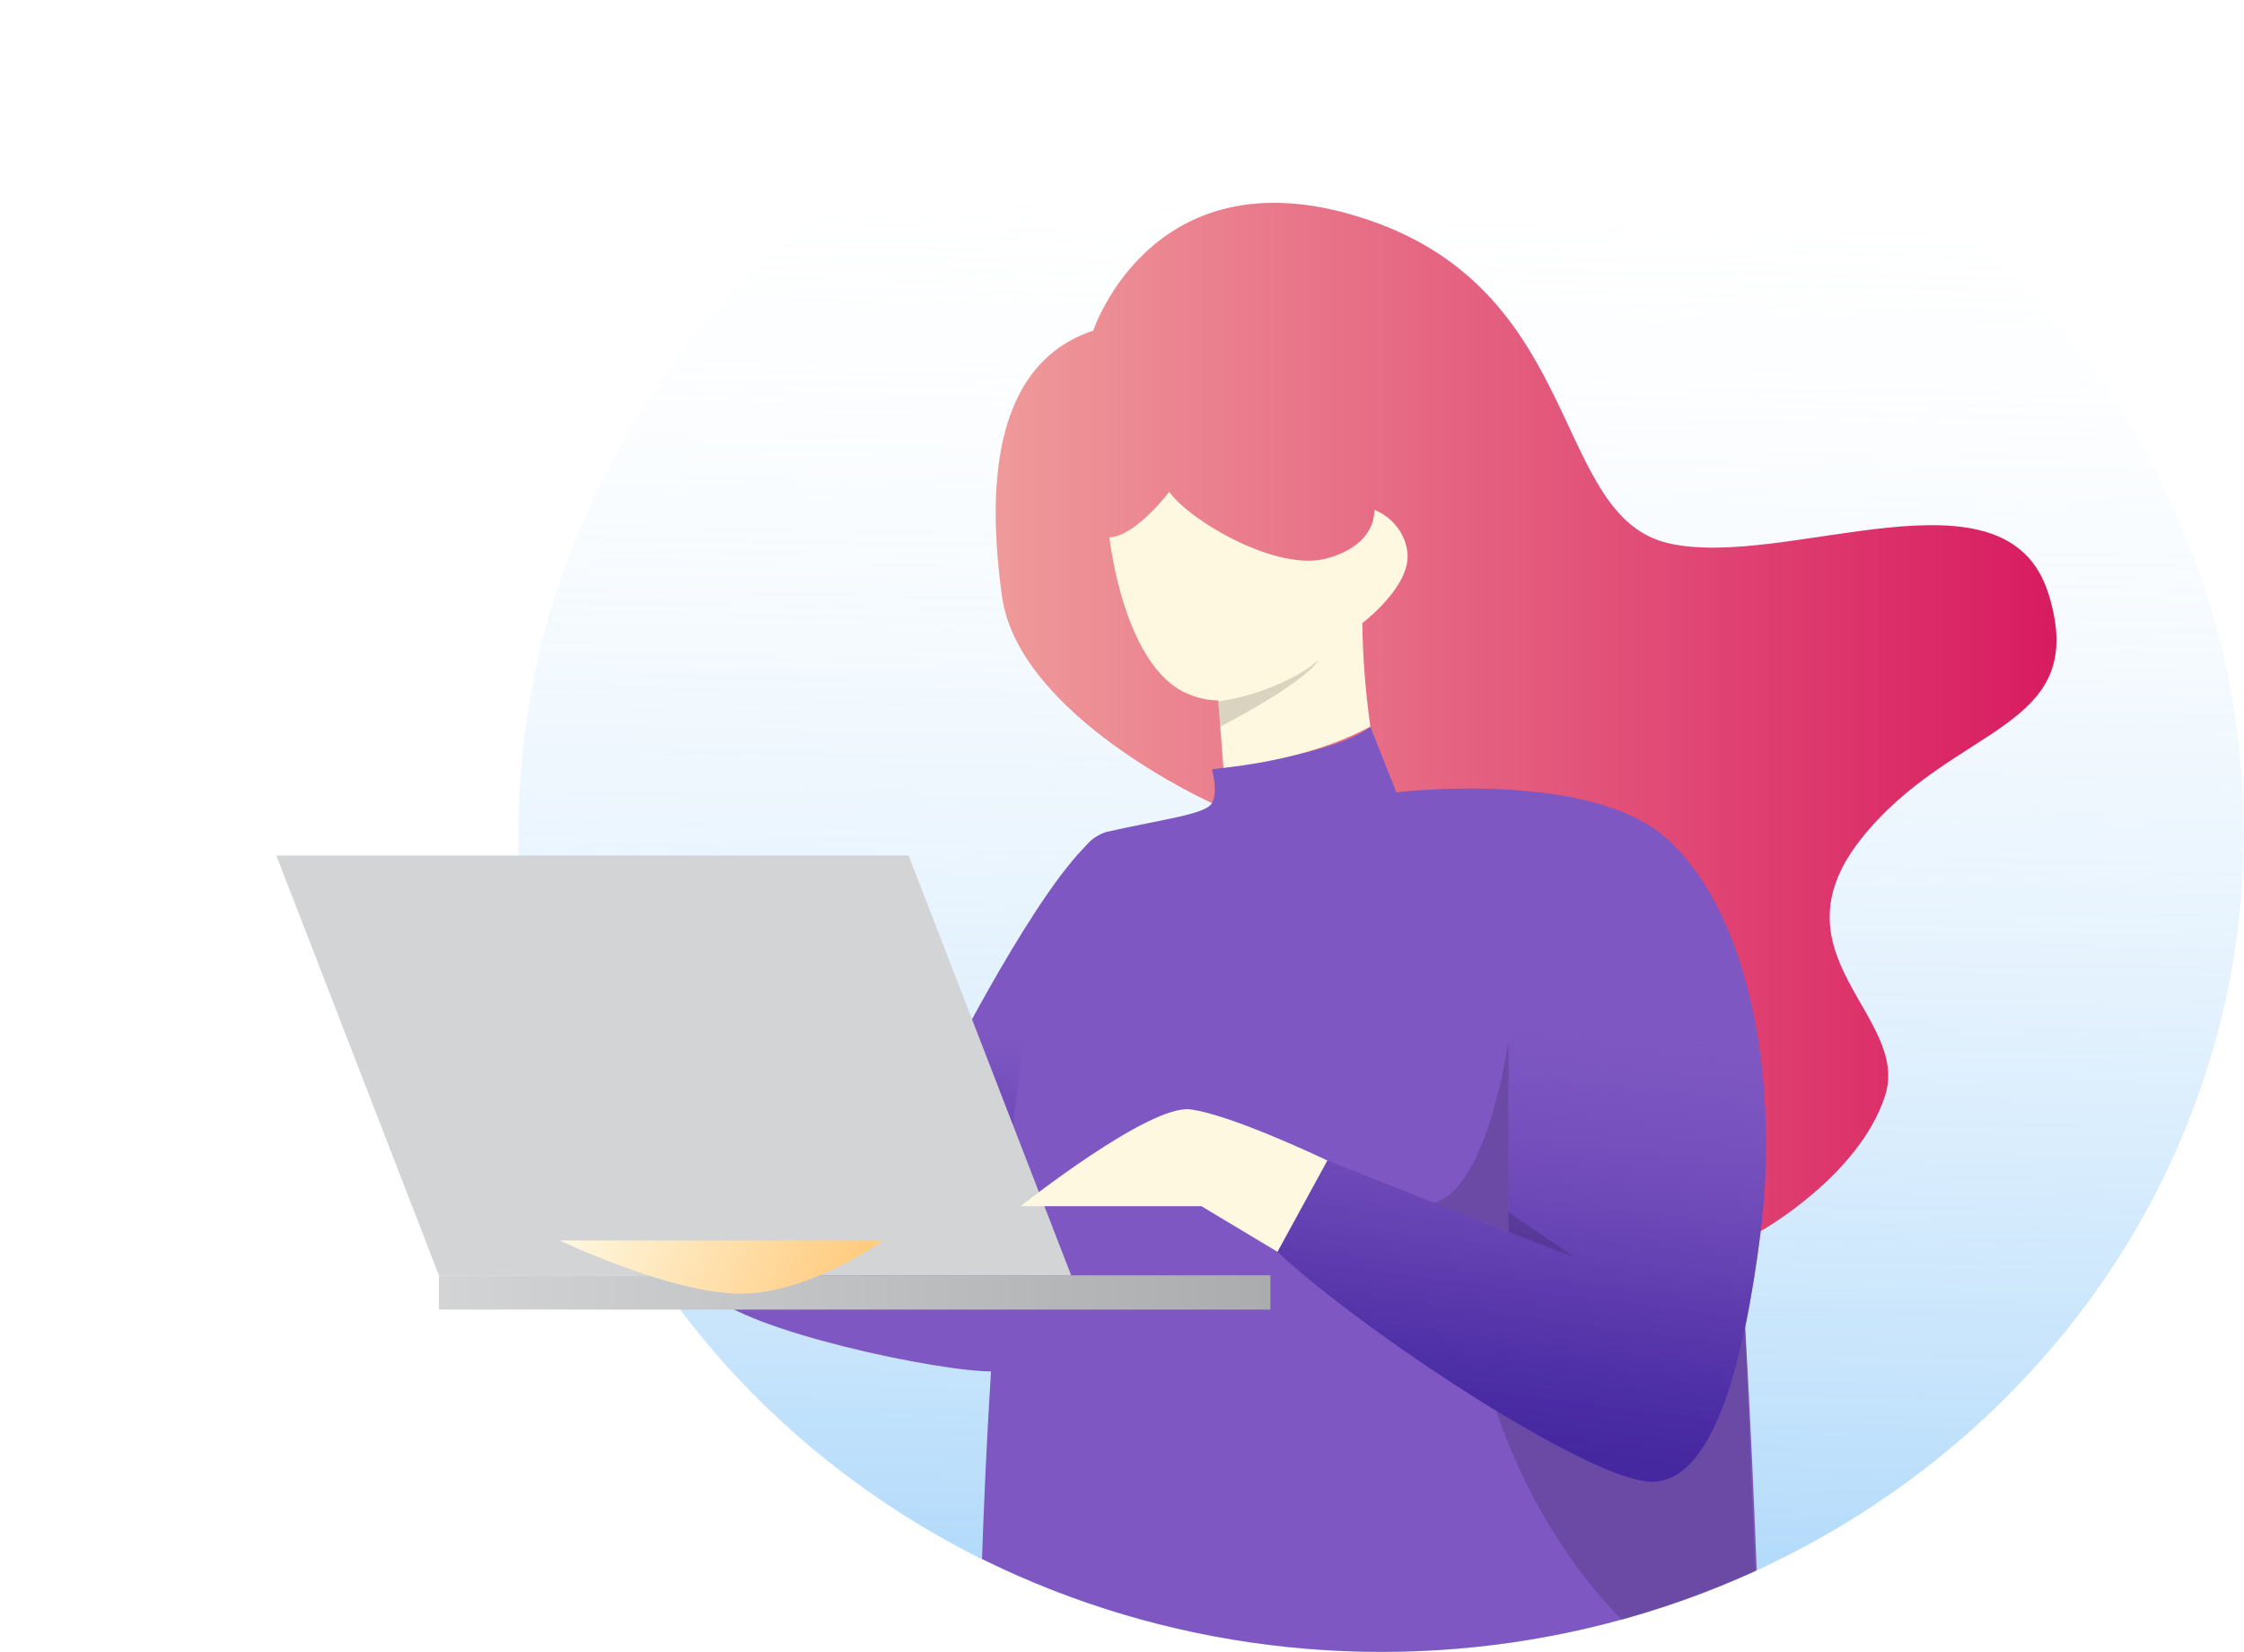 <svg width="162.379" height="119.581" viewBox="0 0 162.379 119.581" fill="none" xmlns="http://www.w3.org/2000/svg" xmlns:xlink="http://www.w3.org/1999/xlink">
	<desc>
			Created with Pixso.
	</desc>
	<defs>
		<filter id="filter_1_1177_dd" x="0" y="41.93" width="111.937" height="72.863" filterUnits="userSpaceOnUse" color-interpolation-filters="sRGB">
			<feFlood flood-opacity="0" result="BackgroundImageFix"/>
			<feColorMatrix in="SourceAlpha" type="matrix" values="0 0 0 0 0 0 0 0 0 0 0 0 0 0 0 0 0 0 127 0" result="hardAlpha"/>
			<feOffset dx="5" dy="5"/>
			<feGaussianBlur stdDeviation="6.667"/>
			<feComposite in2="hardAlpha" operator="out" k2="-1" k3="1"/>
			<feColorMatrix type="matrix" values="0 0 0 0 0 0 0 0 0 0 0 0 0 0 0 0 0 0 0.2 0"/>
			<feBlend mode="normal" in2="BackgroundImageFix" result="effect_dropShadow_1"/>
			<feBlend mode="normal" in="SourceGraphic" in2="effect_dropShadow_1" result="shape"/>
		</filter>
		<linearGradient x1="100.208" y1="7.332" x2="98.075" y2="124.314" id="paint_linear_1_1169_0" gradientUnits="userSpaceOnUse">
			<stop stop-color="#FFFFFF" stop-opacity="0"/>
			<stop offset="1" stop-color="#64B5F6" stop-opacity="0.6"/>
		</linearGradient>
		<linearGradient x1="72.062" y1="51.892" x2="148.827" y2="51.892" id="paint_linear_1_1170_0" gradientUnits="userSpaceOnUse">
			<stop stop-color="#EF9A9A"/>
			<stop offset="1" stop-color="#D81B60"/>
		</linearGradient>
		<linearGradient x1="73.275" y1="75.085" x2="70.959" y2="100.113" id="paint_linear_1_1171_0" gradientUnits="userSpaceOnUse">
			<stop stop-color="#7E57C2"/>
			<stop offset="1" stop-color="#4527A0"/>
		</linearGradient>
		<linearGradient x1="6437.338" y1="2289.642" x2="6334.918" y2="2808.309" id="paint_linear_1_1172_0" gradientUnits="userSpaceOnUse">
			<stop stop-color="#7E57C2"/>
			<stop offset="1" stop-color="#4527A0"/>
		</linearGradient>
		<linearGradient x1="19217.912" y1="13460.161" x2="21950.615" y2="20981.492" id="paint_linear_1_1173_0" gradientUnits="userSpaceOnUse">
			<stop stop-color="#7E57C2"/>
			<stop offset="1" stop-color="#4527A0"/>
		</linearGradient>
		<linearGradient x1="13189.716" y1="8851.305" x2="15286.938" y2="15206.504" id="paint_linear_1_1175_0" gradientUnits="userSpaceOnUse">
			<stop stop-color="#7E57C2"/>
			<stop offset="1" stop-color="#4527A0"/>
		</linearGradient>
		<linearGradient x1="113.025" y1="65.904" x2="107.527" y2="108.529" id="paint_linear_1_1176_0" gradientUnits="userSpaceOnUse">
			<stop offset="0.14" stop-color="#7E57C2" stop-opacity="0"/>
			<stop offset="0.26" stop-color="#724DBB" stop-opacity="0.212"/>
			<stop offset="0.48" stop-color="#5F3DAF" stop-opacity="0.549"/>
			<stop offset="0.66" stop-color="#5131A7" stop-opacity="0.788"/>
			<stop offset="0.81" stop-color="#482AA2" stop-opacity="0.941"/>
			<stop offset="0.91" stop-color="#4527A0"/>
		</linearGradient>
		<linearGradient x1="26.766" y1="88.553" x2="86.937" y2="88.553" id="paint_linear_1_1178_0" gradientUnits="userSpaceOnUse">
			<stop stop-color="#D2D4D5"/>
			<stop offset="1" stop-color="#AAACAE"/>
		</linearGradient>
		<linearGradient x1="509.088" y1="3803.684" x2="6143.066" y2="5684.353" id="paint_linear_1_1179_0" gradientUnits="userSpaceOnUse">
			<stop stop-color="#D2D4D5"/>
			<stop offset="1" stop-color="#AAACAE"/>
		</linearGradient>
		<linearGradient x1="41.998" y1="85.661" x2="61.235" y2="93.5" id="paint_linear_1_1180_0" gradientUnits="userSpaceOnUse">
			<stop stop-color="#FFF8E1"/>
			<stop offset="1" stop-color="#FFCC80"/>
		</linearGradient>
		<linearGradient x1="7440.693" y1="2664.963" x2="8281.285" y2="2872.781" id="paint_linear_1_1181_0" gradientUnits="userSpaceOnUse">
			<stop stop-color="#FFF8E1"/>
			<stop offset="1" stop-color="#FFCC80"/>
		</linearGradient>
		<linearGradient x1="7600.734" y1="2923.598" x2="8054.563" y2="3691.851" id="paint_linear_1_1182_0" gradientUnits="userSpaceOnUse">
			<stop stop-color="#FFF8E1"/>
			<stop offset="1" stop-color="#FFCC80"/>
		</linearGradient>
	</defs>
	<rect id="2 20" rx="-0.5" width="146.379" height="117.675" transform="translate(15.5 1.406)" fill="#FFFFFF" fill-opacity="0"/>
	<path id="Vector" d="M162.37 60.24C162.37 71.14 159.2 81.84 153.23 91.15C147.25 100.45 138.7 108.02 128.5 113.01C128.04 113.24 127.58 113.46 127.12 113.67L127.02 113.72L126.69 113.87C126.41 114 126.14 114.12 125.86 114.24C124.12 115 122.33 115.68 120.5 116.28C119.46 116.63 118.41 116.95 117.35 117.24L116.08 117.57C101.94 121.15 86.92 119.91 73.65 114.06C73.1 113.82 72.56 113.57 72.02 113.32L71.06 112.86C61.53 108.11 53.45 101.11 47.59 92.53C46.97 91.64 46.38 90.73 45.82 89.79C45.33 88.97 44.85 88.15 44.38 87.31C39.86 78.94 37.51 69.65 37.52 60.24C37.52 59.13 37.55 58.02 37.62 56.93C38.52 41.5 45.72 27.01 57.68 16.55C69.65 6.09 85.43 0.47 101.68 0.91C117.93 1.34 133.37 7.78 144.7 18.86C156.03 29.94 162.37 44.79 162.36 60.24L162.37 60.24Z" fill="url(#paint_linear_1_1169_0)" fill-opacity="1" fill-rule="nonzero"/>
	<path id="Vector" d="M87.69 58.13C87.69 58.13 73.73 51.84 72.51 43.18C71.3 34.52 72.15 26.25 79.11 23.93C79.11 23.93 83.51 10.59 99.11 15.95C114.71 21.31 112.25 37.4 120.77 39.33C129.3 41.26 145.22 33.14 148.25 43.04C151.29 52.94 141.3 52.34 134.66 60.74C128.03 69.14 138.28 73.55 136.4 79.34C134.52 85.12 127.43 89.1 127.43 89.1L87.69 58.13Z" fill="url(#paint_linear_1_1170_0)" fill-opacity="1" fill-rule="nonzero"/>
	<path id="Vector" d="M68.57 77.12L72.51 87.31L72.94 87.31L79.11 60.74C75.21 63.98 68.57 77.12 68.57 77.12Z" fill="url(#paint_linear_1_1171_0)" fill-opacity="1" fill-rule="nonzero"/>
	<path id="Vector" d="M61.65 91.18L59.15 92.37C56.05 94.14 51.42 93.64 51.42 93.64C53.92 96.31 68.02 99.34 71.98 99.27L72.71 89.78L63.93 89.78L61.65 91.18Z" fill="url(#paint_linear_1_1172_0)" fill-opacity="1" fill-rule="nonzero"/>
	<path id="Vector" d="M127.12 113.66L127.02 113.71L126.69 113.86C126.41 113.98 126.14 114.1 125.86 114.22C124.12 114.98 122.33 115.66 120.5 116.27C119.46 116.61 118.41 116.93 117.35 117.22L116.08 117.56C101.94 121.14 86.92 119.9 73.65 114.05C73.1 113.81 72.56 113.56 72.02 113.3L71.06 112.84C71.19 108.92 71.4 104.22 71.71 99.26C71.9 96.16 72.13 92.96 72.41 89.79C72.49 88.96 72.56 88.14 72.64 87.31C73.78 75.61 75.6 64.75 78.51 61.3L78.56 61.25C78.93 60.77 79.45 60.41 80.05 60.22C84.26 59.27 87.23 58.95 87.7 58.13C88.16 57.31 87.7 55.69 87.7 55.69L88.54 55.58C89.75 55.4 92.12 55.04 94.36 54.49C94.37 54.49 94.38 54.49 94.4 54.49C96.38 54 98.25 53.36 99.16 52.61L101.04 57.35C101.04 57.35 115.16 55.65 120.67 60.76C120.71 60.78 120.74 60.81 120.77 60.84C120.82 60.89 120.88 60.94 120.93 61C121.26 61.33 121.55 61.69 121.8 62.07C123.6 64.82 124.87 75.84 125.75 87.79C125.95 90.54 126.13 93.38 126.29 96.15C126.66 102.57 126.93 108.79 127.12 113.66Z" fill="url(#paint_linear_1_1173_0)" fill-opacity="1" fill-rule="nonzero"/>
	<g opacity="0.15">
		<path id="Vector" d="M127.02 113.72L126.69 113.87C126.41 114 126.14 114.12 125.86 114.24C124.12 115 122.33 115.68 120.5 116.28C119.46 116.63 118.41 116.95 117.35 117.24C110.84 110.65 108.26 102.1 108.26 102.1L126.28 96.15L127.02 113.72Z" fill="#000000" fill-opacity="1" fill-rule="nonzero"/>
	</g>
	<path id="Vector" d="M120.67 60.74C127.19 66.82 128.61 79.6 127.41 89.11C126.21 98.62 123.97 107.53 119.33 107.25C114.69 106.98 98.63 96.39 92.43 90.61L96.05 84L109.16 89.19L109.16 75.35L120.67 60.74Z" fill="url(#paint_linear_1_1175_0)" fill-opacity="1" fill-rule="nonzero"/>
	<path id="Vector" d="M120.67 60.74C127.19 66.82 128.61 79.6 127.41 89.11C126.21 98.62 123.97 107.53 119.33 107.25C114.69 106.98 98.63 96.39 92.43 90.61L96.05 84L109.16 89.19L109.16 75.35L120.67 60.74Z" fill="url(#paint_linear_1_1176_0)" fill-opacity="1" fill-rule="nonzero"/>
	<g filter="url(#filter_1_1177_dd)">
		<path id="Vector" d="M26.76 87.31L86.93 87.31L86.93 89.79L26.76 89.79L26.76 87.31Z" fill="url(#paint_linear_1_1178_0)" fill-opacity="1" fill-rule="evenodd"/>
		<path id="Vector" d="M60.75 56.93L15 56.93L26.76 87.31L72.51 87.31L60.75 56.93Z" fill="url(#paint_linear_1_1179_0)" fill-opacity="1" fill-rule="nonzero"/>
	</g>
	<path id="Vector" d="M40.5 89.79C40.5 89.79 48.4 93.55 53.41 93.64C58.43 93.73 63.94 89.79 63.94 89.79L40.5 89.79Z" fill="url(#paint_linear_1_1180_0)" fill-opacity="1" fill-rule="nonzero"/>
	<path id="Vector" d="M96.05 84C96.05 84 89.11 80.67 86.12 80.3C83.13 79.94 73.85 87.31 73.85 87.31L86.94 87.31L92.44 90.61L96.05 84Z" fill="url(#paint_linear_1_1181_0)" fill-opacity="1" fill-rule="nonzero"/>
	<path id="Vector" d="M98.58 45.1C98.61 47.61 98.81 50.11 99.16 52.59C96.05 54.25 92.42 55.14 88.53 55.58L88.3 52.59L88.16 50.76L88.16 50.7C87.41 50.69 86.68 50.53 85.99 50.24C81.29 48.32 80.28 38.9 80.28 38.9C82.16 38.83 84.61 35.6 84.61 35.6C85.98 37.59 92.35 41.45 96.04 40.41C99.73 39.38 99.44 36.9 99.44 36.9C100.11 37.17 100.69 37.61 101.11 38.17C101.54 38.73 101.79 39.38 101.85 40.07C102.05 42.49 98.58 45.1 98.58 45.1Z" fill="url(#paint_linear_1_1182_0)" fill-opacity="1" fill-rule="nonzero"/>
	<g opacity="0.15">
		<path id="Vector" d="M95.42 47.76C94.55 49.16 90.61 51.39 88.3 52.6L88.17 50.77C88.31 50.77 88.45 50.72 88.59 50.7C90.47 50.38 92.28 49.74 93.92 48.82C93.94 48.81 93.96 48.8 93.98 48.78C94.47 48.51 94.93 48.18 95.36 47.81L95.42 47.76Z" fill="#000000" fill-opacity="1" fill-rule="nonzero"/>
	</g>
	<g opacity="0.15">
		<path id="Vector" d="M103.75 87.06L113.97 91.03L109.15 87.73L109.15 75.37C109.15 75.37 107.65 86.11 103.75 87.06Z" fill="#000000" fill-opacity="1" fill-rule="nonzero"/>
	</g>
</svg>
